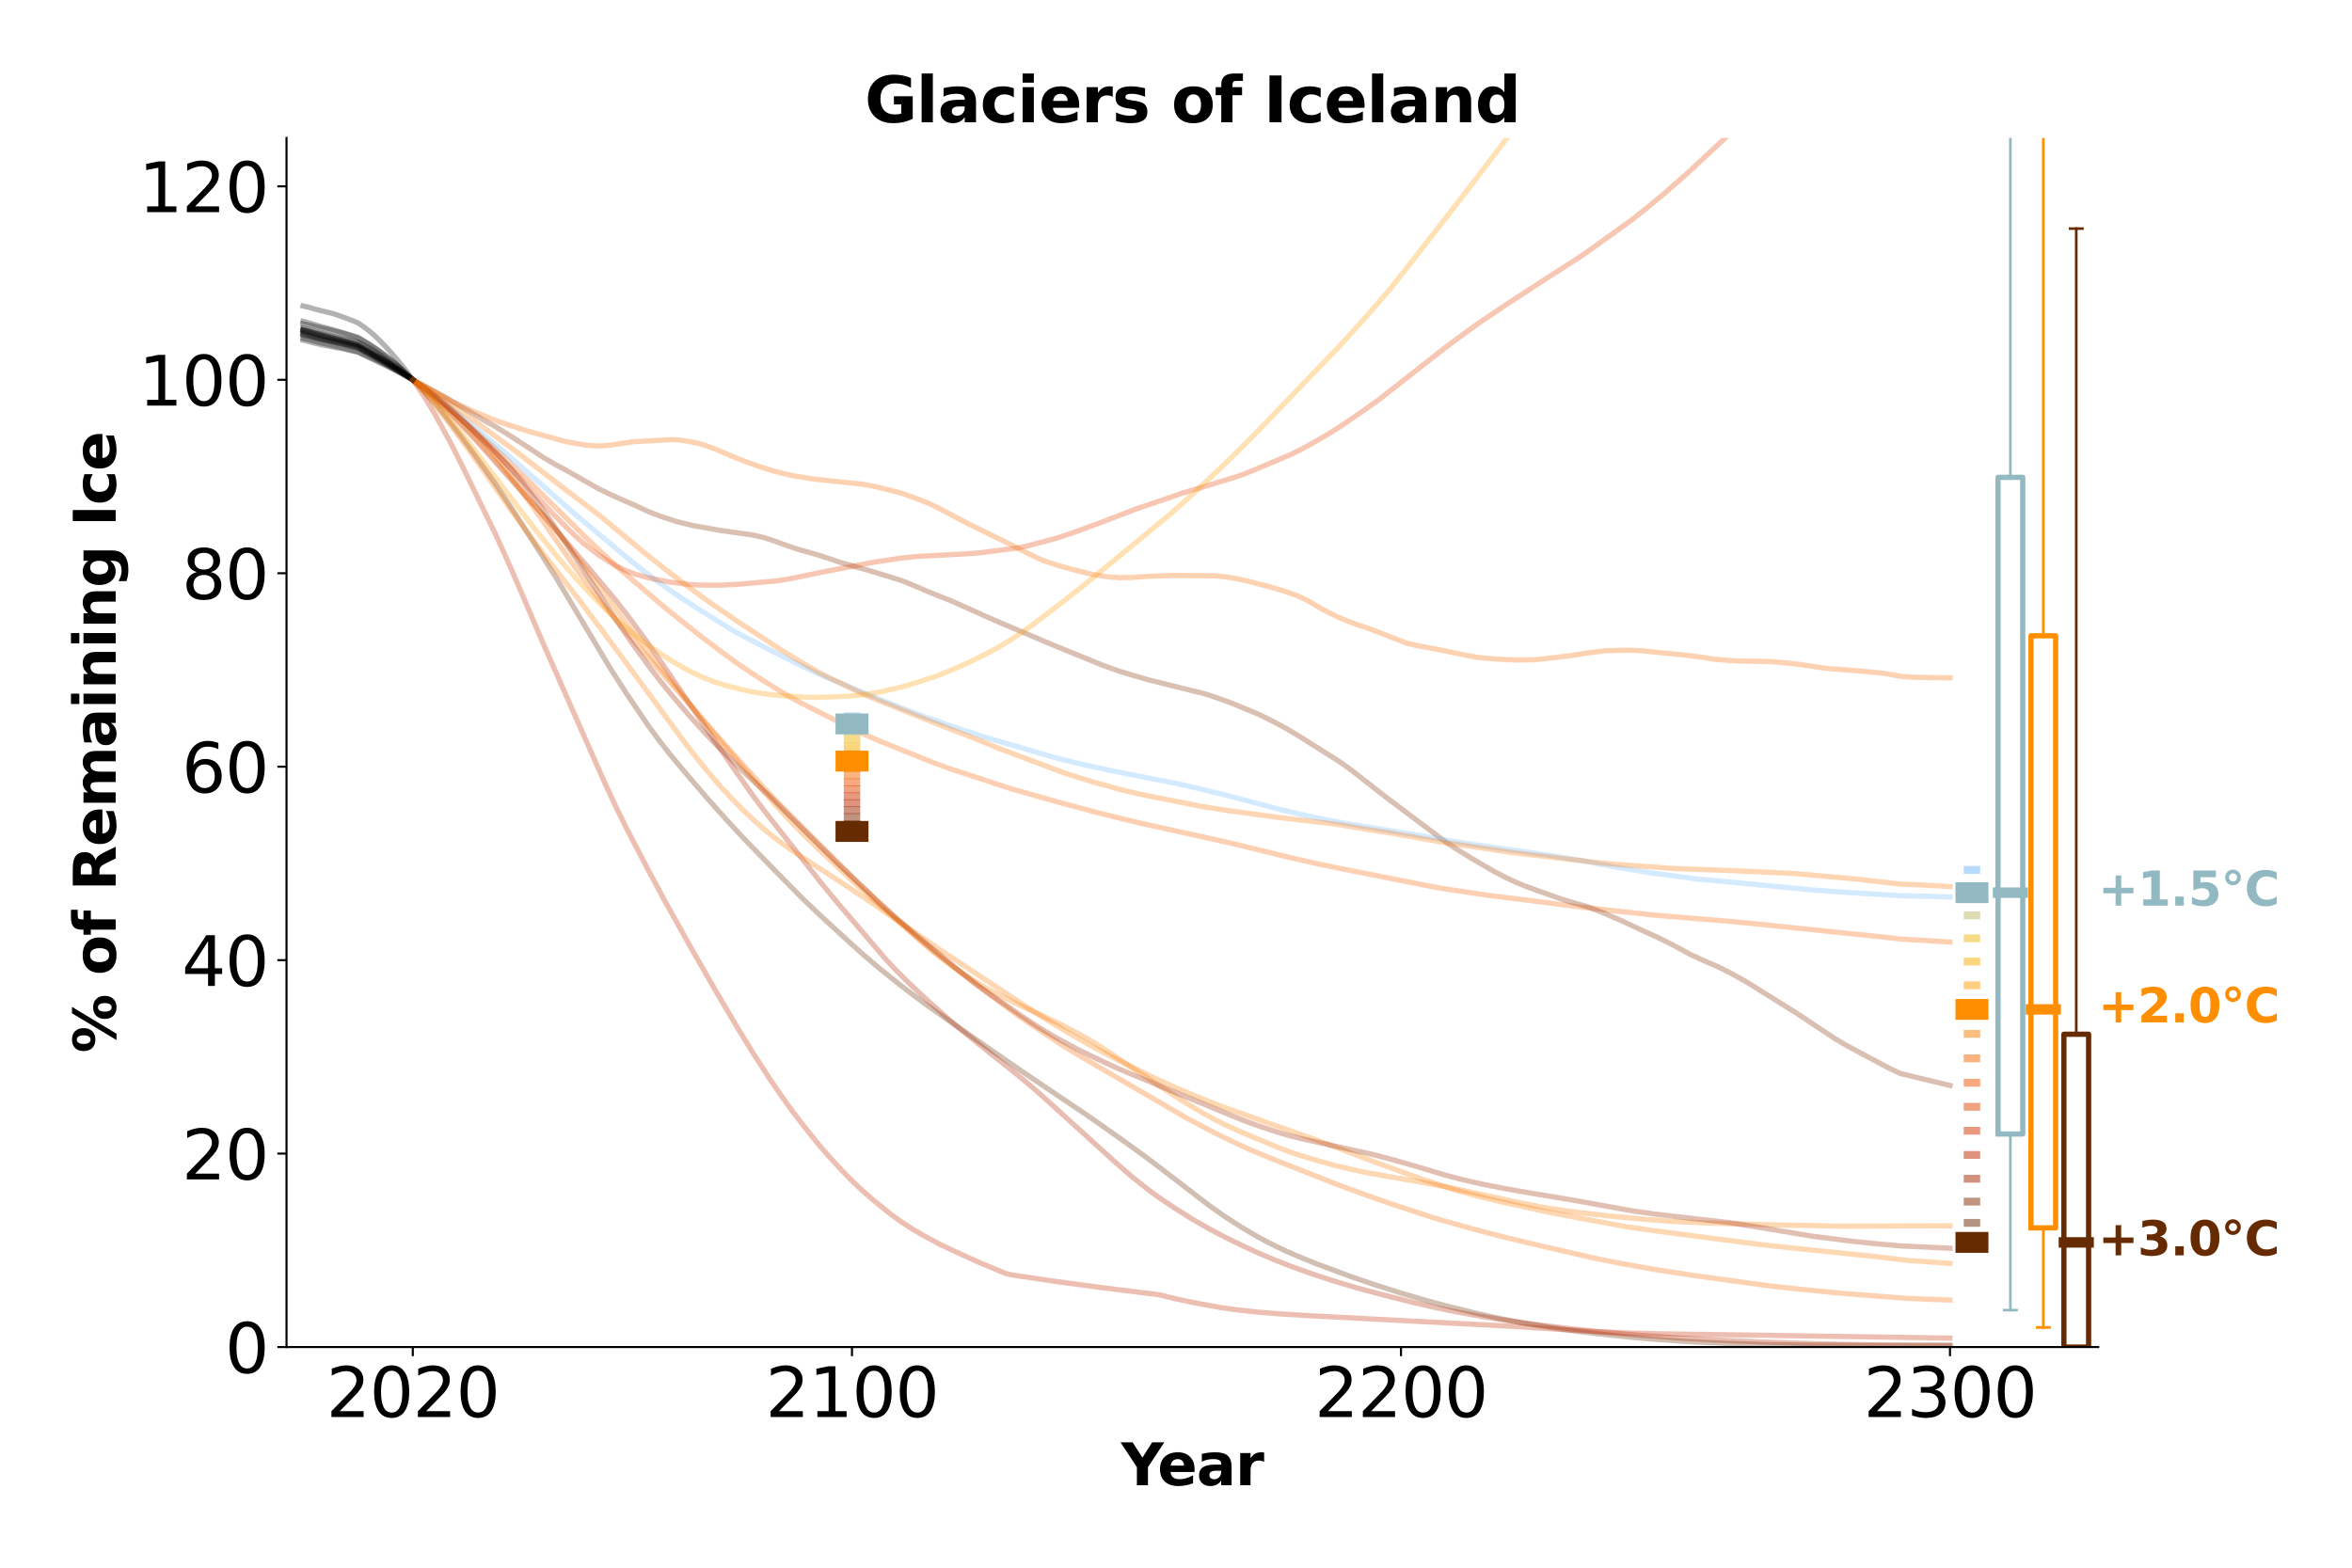 <?xml version="1.0" encoding="utf-8" standalone="no"?>
<!DOCTYPE svg PUBLIC "-//W3C//DTD SVG 1.1//EN"
  "http://www.w3.org/Graphics/SVG/1.1/DTD/svg11.dtd">
<svg xmlns:xlink="http://www.w3.org/1999/xlink" width="900pt" height="600pt" viewBox="0 0 900 600" xmlns="http://www.w3.org/2000/svg" version="1.1">
 <defs>
  <style type="text/css">*{stroke-linejoin: round; stroke-linecap: butt}</style>
 </defs>
 <g id="figure_1">
  <g id="patch_1">
   <path d="M 0 600 
L 900 600 
L 900 0 
L 0 0 
z
" style="fill: #ffffff"/>
  </g>
  <g id="axes_1">
   <g id="patch_2">
    <path d="M 109.64 515.56 
L 802.89 515.56 
L 802.89 52.8 
L 109.64 52.8 
z
" style="fill: #ffffff"/>
   </g>
   <g id="matplotlib.axis_1">
    <g id="xtick_1">
     <g id="line2d_1">
      <defs>
       <path id="m9fee9e026b" d="M 0 0 
L 0 3.5 
" style="stroke: #000000; stroke-width: 0.8"/>
      </defs>
      <g>
       <use xlink:href="#m9fee9e026b" x="157.957" y="515.56" style="stroke: #000000; stroke-width: 0.8"/>
      </g>
     </g>
     <g id="text_1">
      <!-- 2020 -->
      <g transform="translate(124.872 542.316) scale(0.26 -0.26)">
       <defs>
        <path id="DejaVuSans-32" d="M 1228 531 
L 3431 531 
L 3431 0 
L 469 0 
L 469 531 
Q 828 903 1448 1529 
Q 2069 2156 2228 2338 
Q 2531 2678 2651 2914 
Q 2772 3150 2772 3378 
Q 2772 3750 2511 3984 
Q 2250 4219 1831 4219 
Q 1534 4219 1204 4116 
Q 875 4013 500 3803 
L 500 4441 
Q 881 4594 1212 4672 
Q 1544 4750 1819 4750 
Q 2544 4750 2975 4387 
Q 3406 4025 3406 3419 
Q 3406 3131 3298 2873 
Q 3191 2616 2906 2266 
Q 2828 2175 2409 1742 
Q 1991 1309 1228 531 
z
" transform="scale(0.016)"/>
        <path id="DejaVuSans-30" d="M 2034 4250 
Q 1547 4250 1301 3770 
Q 1056 3291 1056 2328 
Q 1056 1369 1301 889 
Q 1547 409 2034 409 
Q 2525 409 2770 889 
Q 3016 1369 3016 2328 
Q 3016 3291 2770 3770 
Q 2525 4250 2034 4250 
z
M 2034 4750 
Q 2819 4750 3233 4129 
Q 3647 3509 3647 2328 
Q 3647 1150 3233 529 
Q 2819 -91 2034 -91 
Q 1250 -91 836 529 
Q 422 1150 422 2328 
Q 422 3509 836 4129 
Q 1250 4750 2034 4750 
z
" transform="scale(0.016)"/>
       </defs>
       <use xlink:href="#DejaVuSans-32"/>
       <use xlink:href="#DejaVuSans-30" x="63.623"/>
       <use xlink:href="#DejaVuSans-32" x="127.246"/>
       <use xlink:href="#DejaVuSans-30" x="190.869"/>
      </g>
     </g>
    </g>
    <g id="xtick_2">
     <g id="line2d_2">
      <g>
       <use xlink:href="#m9fee9e026b" x="326.018" y="515.56" style="stroke: #000000; stroke-width: 0.8"/>
      </g>
     </g>
     <g id="text_2">
      <!-- 2100 -->
      <g transform="translate(292.933 542.316) scale(0.26 -0.26)">
       <defs>
        <path id="DejaVuSans-31" d="M 794 531 
L 1825 531 
L 1825 4091 
L 703 3866 
L 703 4441 
L 1819 4666 
L 2450 4666 
L 2450 531 
L 3481 531 
L 3481 0 
L 794 0 
L 794 531 
z
" transform="scale(0.016)"/>
       </defs>
       <use xlink:href="#DejaVuSans-32"/>
       <use xlink:href="#DejaVuSans-31" x="63.623"/>
       <use xlink:href="#DejaVuSans-30" x="127.246"/>
       <use xlink:href="#DejaVuSans-30" x="190.869"/>
      </g>
     </g>
    </g>
    <g id="xtick_3">
     <g id="line2d_3">
      <g>
       <use xlink:href="#m9fee9e026b" x="536.094" y="515.56" style="stroke: #000000; stroke-width: 0.8"/>
      </g>
     </g>
     <g id="text_3">
      <!-- 2200 -->
      <g transform="translate(503.009 542.316) scale(0.26 -0.26)">
       <use xlink:href="#DejaVuSans-32"/>
       <use xlink:href="#DejaVuSans-32" x="63.623"/>
       <use xlink:href="#DejaVuSans-30" x="127.246"/>
       <use xlink:href="#DejaVuSans-30" x="190.869"/>
      </g>
     </g>
    </g>
    <g id="xtick_4">
     <g id="line2d_4">
      <g>
       <use xlink:href="#m9fee9e026b" x="746.17" y="515.56" style="stroke: #000000; stroke-width: 0.8"/>
      </g>
     </g>
     <g id="text_4">
      <!-- 2300 -->
      <g transform="translate(713.085 542.316) scale(0.26 -0.26)">
       <defs>
        <path id="DejaVuSans-33" d="M 2597 2516 
Q 3050 2419 3304 2112 
Q 3559 1806 3559 1356 
Q 3559 666 3084 287 
Q 2609 -91 1734 -91 
Q 1441 -91 1130 -33 
Q 819 25 488 141 
L 488 750 
Q 750 597 1062 519 
Q 1375 441 1716 441 
Q 2309 441 2620 675 
Q 2931 909 2931 1356 
Q 2931 1769 2642 2001 
Q 2353 2234 1838 2234 
L 1294 2234 
L 1294 2753 
L 1863 2753 
Q 2328 2753 2575 2939 
Q 2822 3125 2822 3475 
Q 2822 3834 2567 4026 
Q 2313 4219 1838 4219 
Q 1578 4219 1281 4162 
Q 984 4106 628 3988 
L 628 4550 
Q 988 4650 1302 4700 
Q 1616 4750 1894 4750 
Q 2613 4750 3031 4423 
Q 3450 4097 3450 3541 
Q 3450 3153 3228 2886 
Q 3006 2619 2597 2516 
z
" transform="scale(0.016)"/>
       </defs>
       <use xlink:href="#DejaVuSans-32"/>
       <use xlink:href="#DejaVuSans-33" x="63.623"/>
       <use xlink:href="#DejaVuSans-30" x="127.246"/>
       <use xlink:href="#DejaVuSans-30" x="190.869"/>
      </g>
     </g>
    </g>
    <g id="text_5">
     <!-- Year -->
     <g transform="translate(428.995 568.44) scale(0.22 -0.22)">
      <defs>
       <path id="DejaVuSans-Bold-59" d="M -63 4666 
L 1253 4666 
L 2316 3003 
L 3378 4666 
L 4697 4666 
L 2919 1966 
L 2919 0 
L 1716 0 
L 1716 1966 
L -63 4666 
z
" transform="scale(0.016)"/>
       <path id="DejaVuSans-Bold-65" d="M 4031 1759 
L 4031 1441 
L 1416 1441 
Q 1456 1047 1700 850 
Q 1944 653 2381 653 
Q 2734 653 3104 758 
Q 3475 863 3866 1075 
L 3866 213 
Q 3469 63 3072 -14 
Q 2675 -91 2278 -91 
Q 1328 -91 801 392 
Q 275 875 275 1747 
Q 275 2603 792 3093 
Q 1309 3584 2216 3584 
Q 3041 3584 3536 3087 
Q 4031 2591 4031 1759 
z
M 2881 2131 
Q 2881 2450 2695 2645 
Q 2509 2841 2209 2841 
Q 1884 2841 1681 2658 
Q 1478 2475 1428 2131 
L 2881 2131 
z
" transform="scale(0.016)"/>
       <path id="DejaVuSans-Bold-61" d="M 2106 1575 
Q 1756 1575 1579 1456 
Q 1403 1338 1403 1106 
Q 1403 894 1545 773 
Q 1688 653 1941 653 
Q 2256 653 2472 879 
Q 2688 1106 2688 1447 
L 2688 1575 
L 2106 1575 
z
M 3816 1997 
L 3816 0 
L 2688 0 
L 2688 519 
Q 2463 200 2181 54 
Q 1900 -91 1497 -91 
Q 953 -91 614 226 
Q 275 544 275 1050 
Q 275 1666 698 1953 
Q 1122 2241 2028 2241 
L 2688 2241 
L 2688 2328 
Q 2688 2594 2478 2717 
Q 2269 2841 1825 2841 
Q 1466 2841 1156 2769 
Q 847 2697 581 2553 
L 581 3406 
Q 941 3494 1303 3539 
Q 1666 3584 2028 3584 
Q 2975 3584 3395 3211 
Q 3816 2838 3816 1997 
z
" transform="scale(0.016)"/>
       <path id="DejaVuSans-Bold-72" d="M 3138 2547 
Q 2991 2616 2845 2648 
Q 2700 2681 2553 2681 
Q 2122 2681 1889 2404 
Q 1656 2128 1656 1613 
L 1656 0 
L 538 0 
L 538 3500 
L 1656 3500 
L 1656 2925 
Q 1872 3269 2151 3426 
Q 2431 3584 2822 3584 
Q 2878 3584 2943 3579 
Q 3009 3575 3134 3559 
L 3138 2547 
z
" transform="scale(0.016)"/>
      </defs>
      <use xlink:href="#DejaVuSans-Bold-59"/>
      <use xlink:href="#DejaVuSans-Bold-65" x="63.287"/>
      <use xlink:href="#DejaVuSans-Bold-61" x="131.109"/>
      <use xlink:href="#DejaVuSans-Bold-72" x="198.59"/>
     </g>
    </g>
   </g>
   <g id="matplotlib.axis_2">
    <g id="ytick_1">
     <g id="line2d_5">
      <defs>
       <path id="m74a030e2ba" d="M 0 0 
L -3.5 0 
" style="stroke: #000000; stroke-width: 0.8"/>
      </defs>
      <g>
       <use xlink:href="#m74a030e2ba" x="109.64" y="515.56" style="stroke: #000000; stroke-width: 0.8"/>
      </g>
     </g>
     <g id="text_6">
      <!-- 0 -->
      <g transform="translate(86.097 525.438) scale(0.26 -0.26)">
       <use xlink:href="#DejaVuSans-30"/>
      </g>
     </g>
    </g>
    <g id="ytick_2">
     <g id="line2d_6">
      <g>
       <use xlink:href="#m74a030e2ba" x="109.64" y="441.518" style="stroke: #000000; stroke-width: 0.8"/>
      </g>
     </g>
     <g id="text_7">
      <!-- 20 -->
      <g transform="translate(69.555 451.396) scale(0.26 -0.26)">
       <use xlink:href="#DejaVuSans-32"/>
       <use xlink:href="#DejaVuSans-30" x="63.623"/>
      </g>
     </g>
    </g>
    <g id="ytick_3">
     <g id="line2d_7">
      <g>
       <use xlink:href="#m74a030e2ba" x="109.64" y="367.477" style="stroke: #000000; stroke-width: 0.8"/>
      </g>
     </g>
     <g id="text_8">
      <!-- 40 -->
      <g transform="translate(69.555 377.355) scale(0.26 -0.26)">
       <defs>
        <path id="DejaVuSans-34" d="M 2419 4116 
L 825 1625 
L 2419 1625 
L 2419 4116 
z
M 2253 4666 
L 3047 4666 
L 3047 1625 
L 3713 1625 
L 3713 1100 
L 3047 1100 
L 3047 0 
L 2419 0 
L 2419 1100 
L 313 1100 
L 313 1709 
L 2253 4666 
z
" transform="scale(0.016)"/>
       </defs>
       <use xlink:href="#DejaVuSans-34"/>
       <use xlink:href="#DejaVuSans-30" x="63.623"/>
      </g>
     </g>
    </g>
    <g id="ytick_4">
     <g id="line2d_8">
      <g>
       <use xlink:href="#m74a030e2ba" x="109.64" y="293.435" style="stroke: #000000; stroke-width: 0.8"/>
      </g>
     </g>
     <g id="text_9">
      <!-- 60 -->
      <g transform="translate(69.555 303.313) scale(0.26 -0.26)">
       <defs>
        <path id="DejaVuSans-36" d="M 2113 2584 
Q 1688 2584 1439 2293 
Q 1191 2003 1191 1497 
Q 1191 994 1439 701 
Q 1688 409 2113 409 
Q 2538 409 2786 701 
Q 3034 994 3034 1497 
Q 3034 2003 2786 2293 
Q 2538 2584 2113 2584 
z
M 3366 4563 
L 3366 3988 
Q 3128 4100 2886 4159 
Q 2644 4219 2406 4219 
Q 1781 4219 1451 3797 
Q 1122 3375 1075 2522 
Q 1259 2794 1537 2939 
Q 1816 3084 2150 3084 
Q 2853 3084 3261 2657 
Q 3669 2231 3669 1497 
Q 3669 778 3244 343 
Q 2819 -91 2113 -91 
Q 1303 -91 875 529 
Q 447 1150 447 2328 
Q 447 3434 972 4092 
Q 1497 4750 2381 4750 
Q 2619 4750 2861 4703 
Q 3103 4656 3366 4563 
z
" transform="scale(0.016)"/>
       </defs>
       <use xlink:href="#DejaVuSans-36"/>
       <use xlink:href="#DejaVuSans-30" x="63.623"/>
      </g>
     </g>
    </g>
    <g id="ytick_5">
     <g id="line2d_9">
      <g>
       <use xlink:href="#m74a030e2ba" x="109.64" y="219.394" style="stroke: #000000; stroke-width: 0.8"/>
      </g>
     </g>
     <g id="text_10">
      <!-- 80 -->
      <g transform="translate(69.555 229.272) scale(0.26 -0.26)">
       <defs>
        <path id="DejaVuSans-38" d="M 2034 2216 
Q 1584 2216 1326 1975 
Q 1069 1734 1069 1313 
Q 1069 891 1326 650 
Q 1584 409 2034 409 
Q 2484 409 2743 651 
Q 3003 894 3003 1313 
Q 3003 1734 2745 1975 
Q 2488 2216 2034 2216 
z
M 1403 2484 
Q 997 2584 770 2862 
Q 544 3141 544 3541 
Q 544 4100 942 4425 
Q 1341 4750 2034 4750 
Q 2731 4750 3128 4425 
Q 3525 4100 3525 3541 
Q 3525 3141 3298 2862 
Q 3072 2584 2669 2484 
Q 3125 2378 3379 2068 
Q 3634 1759 3634 1313 
Q 3634 634 3220 271 
Q 2806 -91 2034 -91 
Q 1263 -91 848 271 
Q 434 634 434 1313 
Q 434 1759 690 2068 
Q 947 2378 1403 2484 
z
M 1172 3481 
Q 1172 3119 1398 2916 
Q 1625 2713 2034 2713 
Q 2441 2713 2670 2916 
Q 2900 3119 2900 3481 
Q 2900 3844 2670 4047 
Q 2441 4250 2034 4250 
Q 1625 4250 1398 4047 
Q 1172 3844 1172 3481 
z
" transform="scale(0.016)"/>
       </defs>
       <use xlink:href="#DejaVuSans-38"/>
       <use xlink:href="#DejaVuSans-30" x="63.623"/>
      </g>
     </g>
    </g>
    <g id="ytick_6">
     <g id="line2d_10">
      <g>
       <use xlink:href="#m74a030e2ba" x="109.64" y="145.352" style="stroke: #000000; stroke-width: 0.8"/>
      </g>
     </g>
     <g id="text_11">
      <!-- 100 -->
      <g transform="translate(53.013 155.23) scale(0.26 -0.26)">
       <use xlink:href="#DejaVuSans-31"/>
       <use xlink:href="#DejaVuSans-30" x="63.623"/>
       <use xlink:href="#DejaVuSans-30" x="127.246"/>
      </g>
     </g>
    </g>
    <g id="ytick_7">
     <g id="line2d_11">
      <g>
       <use xlink:href="#m74a030e2ba" x="109.64" y="71.31" style="stroke: #000000; stroke-width: 0.8"/>
      </g>
     </g>
     <g id="text_12">
      <!-- 120 -->
      <g transform="translate(53.013 81.188) scale(0.26 -0.26)">
       <use xlink:href="#DejaVuSans-31"/>
       <use xlink:href="#DejaVuSans-32" x="63.623"/>
       <use xlink:href="#DejaVuSans-30" x="127.246"/>
      </g>
     </g>
    </g>
    <g id="text_13">
     <!-- % of Remaining Ice -->
     <g transform="translate(44.265 403.001) rotate(-90) scale(0.22 -0.22)">
      <defs>
       <path id="DejaVuSans-Bold-25" d="M 4959 1925 
Q 4738 1925 4616 1733 
Q 4494 1541 4494 1184 
Q 4494 825 4614 633 
Q 4734 441 4959 441 
Q 5184 441 5303 633 
Q 5422 825 5422 1184 
Q 5422 1541 5301 1733 
Q 5181 1925 4959 1925 
z
M 4959 2450 
Q 5541 2450 5875 2112 
Q 6209 1775 6209 1184 
Q 6209 594 5875 251 
Q 5541 -91 4959 -91 
Q 4378 -91 4042 251 
Q 3706 594 3706 1184 
Q 3706 1772 4042 2111 
Q 4378 2450 4959 2450 
z
M 2094 -91 
L 1403 -91 
L 4319 4750 
L 5013 4750 
L 2094 -91 
z
M 1453 4750 
Q 2034 4750 2367 4411 
Q 2700 4072 2700 3481 
Q 2700 2891 2367 2550 
Q 2034 2209 1453 2209 
Q 872 2209 539 2550 
Q 206 2891 206 3481 
Q 206 4072 539 4411 
Q 872 4750 1453 4750 
z
M 1453 4225 
Q 1228 4225 1106 4031 
Q 984 3838 984 3481 
Q 984 3122 1106 2926 
Q 1228 2731 1453 2731 
Q 1678 2731 1798 2926 
Q 1919 3122 1919 3481 
Q 1919 3838 1797 4031 
Q 1675 4225 1453 4225 
z
" transform="scale(0.016)"/>
       <path id="DejaVuSans-Bold-20" transform="scale(0.016)"/>
       <path id="DejaVuSans-Bold-6f" d="M 2203 2784 
Q 1831 2784 1636 2517 
Q 1441 2250 1441 1747 
Q 1441 1244 1636 976 
Q 1831 709 2203 709 
Q 2569 709 2762 976 
Q 2956 1244 2956 1747 
Q 2956 2250 2762 2517 
Q 2569 2784 2203 2784 
z
M 2203 3584 
Q 3106 3584 3614 3096 
Q 4122 2609 4122 1747 
Q 4122 884 3614 396 
Q 3106 -91 2203 -91 
Q 1297 -91 786 396 
Q 275 884 275 1747 
Q 275 2609 786 3096 
Q 1297 3584 2203 3584 
z
" transform="scale(0.016)"/>
       <path id="DejaVuSans-Bold-66" d="M 2841 4863 
L 2841 4128 
L 2222 4128 
Q 1984 4128 1890 4042 
Q 1797 3956 1797 3744 
L 1797 3500 
L 2753 3500 
L 2753 2700 
L 1797 2700 
L 1797 0 
L 678 0 
L 678 2700 
L 122 2700 
L 122 3500 
L 678 3500 
L 678 3744 
Q 678 4316 997 4589 
Q 1316 4863 1984 4863 
L 2841 4863 
z
" transform="scale(0.016)"/>
       <path id="DejaVuSans-Bold-52" d="M 2297 2597 
Q 2675 2597 2839 2737 
Q 3003 2878 3003 3200 
Q 3003 3519 2839 3656 
Q 2675 3794 2297 3794 
L 1791 3794 
L 1791 2597 
L 2297 2597 
z
M 1791 1766 
L 1791 0 
L 588 0 
L 588 4666 
L 2425 4666 
Q 3347 4666 3776 4356 
Q 4206 4047 4206 3378 
Q 4206 2916 3982 2619 
Q 3759 2322 3309 2181 
Q 3556 2125 3751 1926 
Q 3947 1728 4147 1325 
L 4800 0 
L 3519 0 
L 2950 1159 
Q 2778 1509 2601 1637 
Q 2425 1766 2131 1766 
L 1791 1766 
z
" transform="scale(0.016)"/>
       <path id="DejaVuSans-Bold-6d" d="M 3781 2919 
Q 3994 3244 4286 3414 
Q 4578 3584 4928 3584 
Q 5531 3584 5847 3212 
Q 6163 2841 6163 2131 
L 6163 0 
L 5038 0 
L 5038 1825 
Q 5041 1866 5042 1909 
Q 5044 1953 5044 2034 
Q 5044 2406 4934 2573 
Q 4825 2741 4581 2741 
Q 4263 2741 4089 2478 
Q 3916 2216 3909 1719 
L 3909 0 
L 2784 0 
L 2784 1825 
Q 2784 2406 2684 2573 
Q 2584 2741 2328 2741 
Q 2006 2741 1831 2477 
Q 1656 2213 1656 1722 
L 1656 0 
L 531 0 
L 531 3500 
L 1656 3500 
L 1656 2988 
Q 1863 3284 2130 3434 
Q 2397 3584 2719 3584 
Q 3081 3584 3359 3409 
Q 3638 3234 3781 2919 
z
" transform="scale(0.016)"/>
       <path id="DejaVuSans-Bold-69" d="M 538 3500 
L 1656 3500 
L 1656 0 
L 538 0 
L 538 3500 
z
M 538 4863 
L 1656 4863 
L 1656 3950 
L 538 3950 
L 538 4863 
z
" transform="scale(0.016)"/>
       <path id="DejaVuSans-Bold-6e" d="M 4056 2131 
L 4056 0 
L 2931 0 
L 2931 347 
L 2931 1631 
Q 2931 2084 2911 2256 
Q 2891 2428 2841 2509 
Q 2775 2619 2662 2680 
Q 2550 2741 2406 2741 
Q 2056 2741 1856 2470 
Q 1656 2200 1656 1722 
L 1656 0 
L 538 0 
L 538 3500 
L 1656 3500 
L 1656 2988 
Q 1909 3294 2193 3439 
Q 2478 3584 2822 3584 
Q 3428 3584 3742 3212 
Q 4056 2841 4056 2131 
z
" transform="scale(0.016)"/>
       <path id="DejaVuSans-Bold-67" d="M 2919 594 
Q 2688 288 2409 144 
Q 2131 0 1766 0 
Q 1125 0 706 504 
Q 288 1009 288 1791 
Q 288 2575 706 3076 
Q 1125 3578 1766 3578 
Q 2131 3578 2409 3434 
Q 2688 3291 2919 2981 
L 2919 3500 
L 4044 3500 
L 4044 353 
Q 4044 -491 3511 -936 
Q 2978 -1381 1966 -1381 
Q 1638 -1381 1331 -1331 
Q 1025 -1281 716 -1178 
L 716 -306 
Q 1009 -475 1290 -558 
Q 1572 -641 1856 -641 
Q 2406 -641 2662 -400 
Q 2919 -159 2919 353 
L 2919 594 
z
M 2181 2772 
Q 1834 2772 1640 2515 
Q 1447 2259 1447 1791 
Q 1447 1309 1634 1061 
Q 1822 813 2181 813 
Q 2531 813 2725 1069 
Q 2919 1325 2919 1791 
Q 2919 2259 2725 2515 
Q 2531 2772 2181 2772 
z
" transform="scale(0.016)"/>
       <path id="DejaVuSans-Bold-49" d="M 588 4666 
L 1791 4666 
L 1791 0 
L 588 0 
L 588 4666 
z
" transform="scale(0.016)"/>
       <path id="DejaVuSans-Bold-63" d="M 3366 3391 
L 3366 2478 
Q 3138 2634 2908 2709 
Q 2678 2784 2431 2784 
Q 1963 2784 1702 2511 
Q 1441 2238 1441 1747 
Q 1441 1256 1702 982 
Q 1963 709 2431 709 
Q 2694 709 2930 787 
Q 3166 866 3366 1019 
L 3366 103 
Q 3103 6 2833 -42 
Q 2563 -91 2291 -91 
Q 1344 -91 809 395 
Q 275 881 275 1747 
Q 275 2613 809 3098 
Q 1344 3584 2291 3584 
Q 2566 3584 2833 3536 
Q 3100 3488 3366 3391 
z
" transform="scale(0.016)"/>
      </defs>
      <use xlink:href="#DejaVuSans-Bold-25"/>
      <use xlink:href="#DejaVuSans-Bold-20" x="100.195"/>
      <use xlink:href="#DejaVuSans-Bold-6f" x="135.01"/>
      <use xlink:href="#DejaVuSans-Bold-66" x="203.711"/>
      <use xlink:href="#DejaVuSans-Bold-20" x="247.217"/>
      <use xlink:href="#DejaVuSans-Bold-52" x="282.031"/>
      <use xlink:href="#DejaVuSans-Bold-65" x="359.033"/>
      <use xlink:href="#DejaVuSans-Bold-6d" x="426.855"/>
      <use xlink:href="#DejaVuSans-Bold-61" x="531.055"/>
      <use xlink:href="#DejaVuSans-Bold-69" x="598.535"/>
      <use xlink:href="#DejaVuSans-Bold-6e" x="632.812"/>
      <use xlink:href="#DejaVuSans-Bold-69" x="704.004"/>
      <use xlink:href="#DejaVuSans-Bold-6e" x="738.281"/>
      <use xlink:href="#DejaVuSans-Bold-67" x="809.473"/>
      <use xlink:href="#DejaVuSans-Bold-20" x="881.055"/>
      <use xlink:href="#DejaVuSans-Bold-49" x="915.869"/>
      <use xlink:href="#DejaVuSans-Bold-63" x="953.076"/>
      <use xlink:href="#DejaVuSans-Bold-65" x="1012.354"/>
     </g>
    </g>
   </g>
   <g id="line2d_12">
    <path d="M 157.957 145.352 
L 166.36 151.507 
L 172.663 156.741 
L 181.066 164.134 
L 191.57 173.649 
L 202.073 183.807 
L 210.476 192.156 
L 223.081 204.637 
L 229.383 210.683 
L 235.685 216.56 
L 254.592 232.701 
L 267.197 242.78 
L 275.6 249.117 
L 281.902 253.745 
L 288.204 258.006 
L 296.607 263.345 
L 302.91 267.094 
L 307.111 269.345 
L 319.716 275.713 
L 330.22 280.821 
L 336.522 283.589 
L 357.529 292.044 
L 363.832 294.306 
L 386.94 301.901 
L 405.847 307.248 
L 420.552 311.184 
L 435.257 314.801 
L 445.761 317.125 
L 458.366 319.891 
L 470.97 322.684 
L 491.978 327.817 
L 502.482 330.23 
L 512.985 332.427 
L 548.698 339.477 
L 555.001 340.525 
L 569.706 342.702 
L 588.613 345.062 
L 605.419 347.244 
L 632.729 350.215 
L 649.535 351.638 
L 657.938 352.278 
L 668.442 353.239 
L 720.96 358.67 
L 727.263 359.405 
L 744.069 360.403 
L 746.17 360.542 
L 746.17 360.542 
" clip-path="url(#p6aac7c7e24)" style="fill: none; stroke: #f66200; stroke-opacity: 0.3; stroke-width: 2; stroke-linecap: square"/>
   </g>
   <g id="line2d_13">
    <path d="M 115.942 126.242 
L 118.043 126.814 
L 120.144 127.498 
L 122.245 128.102 
L 124.345 128.664 
L 126.446 129.207 
L 128.547 129.754 
L 130.648 130.269 
L 132.748 130.814 
L 134.849 131.391 
L 136.95 131.975 
L 139.051 133.161 
L 141.151 134.377 
L 143.252 135.673 
L 145.353 136.977 
L 147.454 138.311 
L 149.554 139.654 
L 151.655 141.011 
L 153.756 142.4 
L 155.857 143.851 
L 157.957 145.352 
" clip-path="url(#p6aac7c7e24)" style="fill: none; stroke: #000000; stroke-opacity: 0.3; stroke-width: 2; stroke-linecap: square"/>
   </g>
   <g id="line2d_14">
    <path d="M 157.957 145.352 
L 170.562 152.15 
L 176.864 155.898 
L 185.267 160.872 
L 189.469 163.218 
L 195.771 167.13 
L 208.376 175.352 
L 212.577 177.816 
L 216.779 180.079 
L 229.383 187.238 
L 233.585 189.248 
L 237.786 191.159 
L 241.988 192.959 
L 248.29 195.872 
L 252.492 197.501 
L 258.794 199.593 
L 265.096 201.134 
L 275.6 203.007 
L 288.204 204.796 
L 292.406 205.762 
L 296.607 207.15 
L 300.809 208.714 
L 305.01 210.121 
L 313.413 212.536 
L 317.615 213.903 
L 321.817 215.349 
L 326.018 216.541 
L 334.421 218.923 
L 344.925 222.168 
L 349.126 223.859 
L 355.429 226.572 
L 363.832 229.909 
L 380.638 237.425 
L 403.746 247.2 
L 410.048 249.766 
L 422.653 254.899 
L 428.955 257.097 
L 435.257 258.991 
L 439.459 260.184 
L 456.265 264.376 
L 460.467 265.376 
L 464.668 266.722 
L 470.97 268.989 
L 481.474 273.328 
L 485.676 275.357 
L 491.978 278.704 
L 496.179 281.188 
L 512.985 291.776 
L 517.187 294.814 
L 529.792 304.682 
L 552.9 322.04 
L 557.101 324.813 
L 563.404 328.714 
L 571.807 333.573 
L 576.008 335.77 
L 580.21 337.73 
L 584.411 339.453 
L 597.016 343.938 
L 601.217 345.256 
L 607.52 347.04 
L 611.721 348.64 
L 620.124 352.235 
L 630.628 357.132 
L 634.829 359 
L 639.031 361.115 
L 647.434 365.599 
L 651.635 367.504 
L 657.938 370.263 
L 662.139 372.379 
L 668.442 375.908 
L 674.744 379.83 
L 687.348 387.701 
L 702.054 397.466 
L 706.255 399.941 
L 712.557 403.352 
L 723.061 408.911 
L 727.263 410.892 
L 746.17 415.448 
L 746.17 415.448 
" clip-path="url(#p6aac7c7e24)" style="fill: none; stroke: #822900; stroke-opacity: 0.3; stroke-width: 2; stroke-linecap: square"/>
   </g>
   <g id="line2d_15">
    <path d="M 115.942 127.265 
L 118.043 127.908 
L 120.144 128.559 
L 122.245 129.151 
L 124.345 129.694 
L 126.446 130.193 
L 128.547 130.684 
L 130.648 131.161 
L 132.748 131.713 
L 134.849 132.294 
L 136.95 132.862 
L 139.051 134.063 
L 141.151 135.273 
L 143.252 136.522 
L 145.353 137.814 
L 147.454 139.098 
L 149.554 140.36 
L 151.655 141.638 
L 153.756 142.892 
L 155.857 144.164 
L 157.957 145.352 
" clip-path="url(#p6aac7c7e24)" style="fill: none; stroke: #000000; stroke-opacity: 0.3; stroke-width: 2; stroke-linecap: square"/>
   </g>
   <g id="line2d_16">
    <path d="M 157.957 145.352 
L 162.159 148.095 
L 166.36 151.211 
L 170.562 154.641 
L 174.763 158.395 
L 178.965 162.479 
L 183.167 166.886 
L 187.368 171.648 
L 191.57 176.929 
L 199.973 188.388 
L 208.376 200.399 
L 218.879 215.458 
L 225.182 224.061 
L 229.383 229.604 
L 233.585 234.777 
L 246.189 249.646 
L 260.895 266.197 
L 273.499 280.521 
L 281.902 290.018 
L 292.406 301.606 
L 298.708 308.239 
L 311.313 320.882 
L 326.018 335.512 
L 334.421 343.567 
L 340.723 349.443 
L 351.227 358.894 
L 357.529 364.226 
L 365.932 370.903 
L 372.235 375.804 
L 389.041 388.329 
L 395.343 392.651 
L 405.847 399.609 
L 412.149 403.489 
L 422.653 409.658 
L 443.66 421.858 
L 454.164 427.979 
L 464.668 433.529 
L 473.071 437.603 
L 477.273 439.562 
L 485.676 443.078 
L 510.885 453.039 
L 523.489 457.66 
L 531.892 460.63 
L 546.598 465.441 
L 550.799 466.734 
L 563.404 470.318 
L 576.008 473.592 
L 588.613 476.597 
L 609.62 481.438 
L 620.124 483.535 
L 632.729 485.807 
L 647.434 488.063 
L 676.845 492.127 
L 687.348 493.275 
L 704.154 494.948 
L 729.363 496.912 
L 746.17 497.579 
L 746.17 497.579 
" clip-path="url(#p6aac7c7e24)" style="fill: none; stroke: #f76800; stroke-opacity: 0.3; stroke-width: 2; stroke-linecap: square"/>
   </g>
   <g id="line2d_17">
    <path d="M 115.942 127.75 
L 118.043 128.332 
L 120.144 128.976 
L 122.245 129.536 
L 124.345 130.059 
L 126.446 130.585 
L 128.547 131.132 
L 130.648 131.644 
L 132.748 132.181 
L 134.849 132.743 
L 136.95 133.319 
L 139.051 134.532 
L 141.151 135.719 
L 143.252 136.916 
L 145.353 138.141 
L 147.454 139.302 
L 149.554 140.466 
L 151.655 141.62 
L 153.756 142.807 
L 155.857 144.084 
L 157.957 145.352 
" clip-path="url(#p6aac7c7e24)" style="fill: none; stroke: #000000; stroke-opacity: 0.3; stroke-width: 2; stroke-linecap: square"/>
   </g>
   <g id="line2d_18">
    <path d="M 157.957 145.352 
L 162.159 149.527 
L 166.36 154.216 
L 170.562 159.397 
L 176.864 167.537 
L 185.267 179.135 
L 189.469 185.046 
L 197.872 197.716 
L 212.577 220.744 
L 220.98 234.777 
L 233.585 255.895 
L 239.887 265.67 
L 248.29 278.058 
L 252.492 283.757 
L 256.693 289.085 
L 262.995 296.622 
L 271.398 306.388 
L 277.701 313.423 
L 284.003 320.279 
L 296.607 333.271 
L 307.111 343.883 
L 313.413 349.932 
L 326.018 361.503 
L 330.22 365.281 
L 336.522 370.638 
L 344.925 377.361 
L 353.328 383.738 
L 363.832 391.168 
L 391.142 410.109 
L 407.948 421.431 
L 416.351 427.072 
L 431.056 437.439 
L 439.459 443.58 
L 445.761 448.369 
L 462.567 461.286 
L 468.87 465.738 
L 475.172 469.782 
L 481.474 473.471 
L 485.676 475.724 
L 491.978 478.779 
L 498.28 481.498 
L 504.582 484.012 
L 517.187 488.68 
L 525.59 491.557 
L 536.094 494.902 
L 546.598 497.983 
L 555.001 500.215 
L 565.504 502.774 
L 573.907 504.624 
L 582.31 506.252 
L 590.713 507.66 
L 601.217 509.217 
L 611.721 510.512 
L 624.326 511.823 
L 634.829 512.719 
L 647.434 513.526 
L 660.038 514.12 
L 674.744 514.568 
L 691.55 514.818 
L 720.96 514.942 
L 746.17 514.969 
L 746.17 514.969 
" clip-path="url(#p6aac7c7e24)" style="fill: none; stroke: #662b00; stroke-opacity: 0.3; stroke-width: 2; stroke-linecap: square"/>
   </g>
   <g id="line2d_19">
    <path d="M 115.942 122.961 
L 118.043 123.505 
L 120.144 124.158 
L 122.245 124.781 
L 124.345 125.361 
L 126.446 125.928 
L 128.547 126.522 
L 130.648 127.13 
L 132.748 127.76 
L 134.849 128.431 
L 136.95 129.091 
L 139.051 130.346 
L 141.151 131.626 
L 143.252 133.018 
L 145.353 134.542 
L 147.454 136.126 
L 149.554 137.763 
L 151.655 139.489 
L 153.756 141.373 
L 155.857 143.342 
L 157.957 145.352 
" clip-path="url(#p6aac7c7e24)" style="fill: none; stroke: #000000; stroke-opacity: 0.3; stroke-width: 2; stroke-linecap: square"/>
   </g>
   <g id="line2d_20">
    <path d="M 157.957 145.352 
L 166.36 152.619 
L 170.562 156.501 
L 174.763 160.686 
L 181.066 167.272 
L 193.67 181.48 
L 199.973 188.596 
L 208.376 197.749 
L 225.182 217.282 
L 235.685 229.84 
L 239.887 235.231 
L 246.189 243.724 
L 252.492 252.671 
L 256.693 258.81 
L 279.801 292.734 
L 288.204 304.634 
L 292.406 310.251 
L 313.413 336.905 
L 319.716 344.618 
L 338.623 366.779 
L 342.824 371.285 
L 347.026 375.495 
L 355.429 383.379 
L 365.932 392.595 
L 374.335 399.446 
L 389.041 411.153 
L 395.343 416.41 
L 401.645 422.019 
L 426.854 444.907 
L 433.157 450.383 
L 439.459 455.394 
L 443.66 458.446 
L 449.963 462.663 
L 456.265 466.626 
L 462.567 470.227 
L 468.87 473.563 
L 475.172 476.625 
L 481.474 479.552 
L 487.776 482.217 
L 494.079 484.7 
L 502.482 487.7 
L 510.885 490.436 
L 519.288 492.924 
L 527.691 495.187 
L 540.295 498.375 
L 548.698 500.321 
L 557.101 502.057 
L 567.605 503.967 
L 576.008 505.299 
L 586.512 506.77 
L 601.217 508.577 
L 613.822 509.899 
L 626.426 510.971 
L 641.132 511.996 
L 655.837 512.821 
L 672.643 513.563 
L 693.651 514.264 
L 712.557 514.679 
L 731.464 514.864 
L 746.17 514.91 
L 746.17 514.91 
" clip-path="url(#p6aac7c7e24)" style="fill: none; stroke: #b32700; stroke-opacity: 0.3; stroke-width: 2; stroke-linecap: square"/>
   </g>
   <g id="line2d_21">
    <path d="M 115.942 125.411 
L 118.043 125.926 
L 120.144 126.552 
L 122.245 127.148 
L 124.345 127.715 
L 126.446 128.298 
L 128.547 128.889 
L 130.648 129.446 
L 132.748 130.02 
L 134.849 130.635 
L 136.95 131.258 
L 139.051 132.49 
L 141.151 133.759 
L 143.252 135.074 
L 145.353 136.388 
L 147.454 137.724 
L 149.554 139.13 
L 151.655 140.597 
L 153.756 142.133 
L 155.857 143.713 
L 157.957 145.352 
" clip-path="url(#p6aac7c7e24)" style="fill: none; stroke: #000000; stroke-opacity: 0.3; stroke-width: 2; stroke-linecap: square"/>
   </g>
   <g id="line2d_22">
    <path d="M 157.957 145.352 
L 168.461 152.883 
L 172.663 156.143 
L 178.965 161.259 
L 193.67 173.612 
L 212.577 190.197 
L 218.879 195.813 
L 239.887 213.4 
L 246.189 218.475 
L 252.492 223.149 
L 258.794 227.58 
L 267.197 233.053 
L 279.801 240.955 
L 284.003 243.281 
L 296.607 249.785 
L 311.313 257.074 
L 317.615 259.789 
L 338.623 268.474 
L 351.227 273.361 
L 363.832 277.853 
L 376.436 281.992 
L 384.839 284.471 
L 391.142 286.273 
L 399.545 288.774 
L 405.847 290.533 
L 414.25 292.57 
L 424.754 294.85 
L 431.056 296.134 
L 449.963 299.815 
L 456.265 301.237 
L 468.87 304.259 
L 475.172 305.91 
L 489.877 309.851 
L 500.381 312.277 
L 508.784 314.019 
L 515.086 315.177 
L 544.497 319.975 
L 557.101 322.198 
L 565.504 323.466 
L 582.31 325.837 
L 597.016 328.01 
L 607.52 329.818 
L 615.923 331.456 
L 630.628 333.943 
L 649.535 336.424 
L 693.651 340.619 
L 706.255 341.543 
L 727.263 342.837 
L 739.867 343.083 
L 746.17 343.344 
L 746.17 343.344 
" clip-path="url(#p6aac7c7e24)" style="fill: none; stroke: #70b8ff; stroke-opacity: 0.3; stroke-width: 2; stroke-linecap: square"/>
   </g>
   <g id="line2d_23">
    <path d="M 115.942 126.823 
L 118.043 127.375 
L 120.144 128.014 
L 122.245 128.58 
L 124.345 129.142 
L 126.446 129.694 
L 128.547 130.24 
L 130.648 130.75 
L 132.748 131.303 
L 134.849 131.908 
L 136.95 132.498 
L 139.051 133.68 
L 141.151 134.888 
L 143.252 136.12 
L 145.353 137.367 
L 147.454 138.607 
L 149.554 139.866 
L 151.655 141.178 
L 153.756 142.511 
L 155.857 143.909 
L 157.957 145.352 
" clip-path="url(#p6aac7c7e24)" style="fill: none; stroke: #000000; stroke-opacity: 0.3; stroke-width: 2; stroke-linecap: square"/>
   </g>
   <g id="line2d_24">
    <path d="M 157.957 145.352 
L 166.36 152.367 
L 170.562 156.219 
L 174.763 160.33 
L 178.965 164.661 
L 187.368 173.635 
L 197.872 185.714 
L 202.073 190.544 
L 208.376 197.811 
L 212.577 202.818 
L 218.879 210.744 
L 227.282 221.905 
L 241.988 241.714 
L 252.492 255.275 
L 262.995 268.255 
L 271.398 278.662 
L 288.204 298.26 
L 296.607 307.952 
L 300.809 312.527 
L 307.111 319.078 
L 315.514 327.151 
L 326.018 336.986 
L 334.421 344.603 
L 353.328 361.133 
L 357.529 364.644 
L 361.731 367.894 
L 365.932 370.934 
L 370.134 373.69 
L 376.436 377.631 
L 380.638 379.944 
L 389.041 384.202 
L 405.847 392.023 
L 412.149 395.329 
L 418.451 398.927 
L 424.754 402.973 
L 433.157 408.649 
L 441.56 414.256 
L 454.164 422.39 
L 460.467 426.132 
L 464.668 428.395 
L 468.87 430.522 
L 475.172 433.373 
L 489.877 439.528 
L 494.079 441.077 
L 502.482 443.734 
L 510.885 446.068 
L 517.187 447.577 
L 523.489 448.916 
L 531.892 450.381 
L 542.396 452.215 
L 552.9 454.177 
L 571.807 458.201 
L 582.31 460.504 
L 590.713 462.098 
L 599.117 463.419 
L 605.419 464.228 
L 618.023 465.617 
L 630.628 466.758 
L 639.031 467.411 
L 651.635 468.029 
L 674.744 468.702 
L 704.154 469.282 
L 746.17 469.154 
L 746.17 469.154 
" clip-path="url(#p6aac7c7e24)" style="fill: none; stroke: #fb7800; stroke-opacity: 0.3; stroke-width: 2; stroke-linecap: square"/>
   </g>
   <g id="line2d_25">
    <path d="M 115.942 126.246 
L 118.043 126.768 
L 120.144 127.37 
L 122.245 127.957 
L 124.345 128.573 
L 126.446 129.174 
L 128.547 129.775 
L 130.648 130.326 
L 132.748 130.87 
L 134.849 131.435 
L 136.95 131.984 
L 139.051 133.175 
L 141.151 134.396 
L 143.252 135.637 
L 145.353 136.881 
L 147.454 138.15 
L 149.554 139.461 
L 151.655 140.846 
L 153.756 142.306 
L 155.857 143.779 
L 157.957 145.352 
" clip-path="url(#p6aac7c7e24)" style="fill: none; stroke: #000000; stroke-opacity: 0.3; stroke-width: 2; stroke-linecap: square"/>
   </g>
   <g id="line2d_26">
    <path d="M 157.957 145.352 
L 162.159 149.913 
L 166.36 154.86 
L 172.663 163.014 
L 178.965 171.619 
L 185.267 180.507 
L 191.57 189.6 
L 202.073 204.217 
L 210.476 215.265 
L 220.98 228.762 
L 233.585 245.535 
L 262.995 285.491 
L 267.197 290.884 
L 271.398 295.974 
L 275.6 300.859 
L 279.801 305.421 
L 284.003 309.725 
L 288.204 313.677 
L 292.406 317.386 
L 296.607 320.786 
L 300.809 323.913 
L 305.01 326.844 
L 315.514 333.602 
L 321.817 337.667 
L 334.421 346.123 
L 359.63 363.448 
L 374.335 373.179 
L 393.242 385.613 
L 399.545 389.656 
L 407.948 394.778 
L 416.351 399.635 
L 424.754 404.205 
L 435.257 409.436 
L 443.66 413.487 
L 449.963 416.314 
L 462.567 421.583 
L 468.87 423.98 
L 483.575 429.209 
L 504.582 436.601 
L 519.288 442.167 
L 527.691 445.363 
L 542.396 450.646 
L 548.698 452.787 
L 557.101 455.513 
L 565.504 457.822 
L 573.907 459.87 
L 592.814 464.006 
L 603.318 466.006 
L 622.225 469.481 
L 632.729 471 
L 653.736 473.759 
L 674.744 476.456 
L 687.348 477.805 
L 718.86 481.066 
L 729.363 482.354 
L 746.17 483.543 
L 746.17 483.543 
" clip-path="url(#p6aac7c7e24)" style="fill: none; stroke: #fb7900; stroke-opacity: 0.3; stroke-width: 2; stroke-linecap: square"/>
   </g>
   <g id="line2d_27">
    <path d="M 115.942 123.886 
L 118.043 124.311 
L 120.144 124.844 
L 122.245 125.355 
L 124.345 125.822 
L 126.446 126.302 
L 128.547 126.829 
L 130.648 127.386 
L 132.748 127.99 
L 134.849 128.619 
L 136.95 129.268 
L 139.051 130.484 
L 141.151 131.783 
L 143.252 133.102 
L 145.353 134.508 
L 147.454 136.009 
L 149.554 137.613 
L 151.655 139.37 
L 153.756 141.254 
L 155.857 143.26 
L 157.957 145.352 
" clip-path="url(#p6aac7c7e24)" style="fill: none; stroke: #000000; stroke-opacity: 0.3; stroke-width: 2; stroke-linecap: square"/>
   </g>
   <g id="line2d_28">
    <path d="M 157.957 145.352 
L 164.26 150.042 
L 170.562 155.249 
L 176.864 160.838 
L 183.167 166.885 
L 195.771 179.642 
L 210.476 195.481 
L 216.779 201.878 
L 220.98 205.894 
L 223.081 207.74 
L 227.282 211.066 
L 229.383 212.611 
L 233.585 215.311 
L 235.685 216.548 
L 237.786 217.628 
L 241.988 219.376 
L 246.189 220.649 
L 250.391 221.651 
L 256.693 222.85 
L 262.995 223.6 
L 267.197 223.922 
L 275.6 223.954 
L 281.902 223.675 
L 296.607 222.376 
L 300.809 221.78 
L 307.111 220.54 
L 313.413 219.208 
L 334.421 215.159 
L 344.925 213.582 
L 351.227 212.946 
L 368.033 212.077 
L 374.335 211.651 
L 389.041 209.761 
L 393.242 208.93 
L 403.746 206.137 
L 410.048 204.08 
L 420.552 200.243 
L 435.257 194.599 
L 445.761 191.053 
L 452.063 188.853 
L 458.366 186.93 
L 462.567 185.705 
L 473.071 182.474 
L 477.273 180.962 
L 483.575 178.318 
L 489.877 175.682 
L 494.079 173.861 
L 498.28 171.794 
L 502.482 169.48 
L 508.784 165.81 
L 512.985 163.131 
L 521.388 157.404 
L 527.691 152.924 
L 536.094 146.319 
L 552.9 133.142 
L 561.303 126.945 
L 565.504 123.917 
L 576.008 116.802 
L 592.814 105.861 
L 603.318 99.13 
L 607.52 96.287 
L 624.326 84.218 
L 630.628 79.242 
L 636.93 73.972 
L 645.333 66.618 
L 678.945 35.311 
L 687.348 27.971 
L 695.751 21.255 
L 702.054 16.358 
L 706.255 13.249 
L 726.157 -1 
L 726.157 -1 
" clip-path="url(#p6aac7c7e24)" style="fill: none; stroke: #e34500; stroke-opacity: 0.3; stroke-width: 2; stroke-linecap: square"/>
   </g>
   <g id="line2d_29">
    <path d="M 115.942 128.231 
L 118.043 128.703 
L 120.144 129.304 
L 122.245 129.801 
L 124.345 130.252 
L 126.446 130.647 
L 128.547 131.066 
L 130.648 131.448 
L 132.748 131.89 
L 134.849 132.385 
L 136.95 132.855 
L 139.051 133.897 
L 141.151 134.927 
L 143.252 135.982 
L 145.353 137.123 
L 147.454 138.329 
L 149.554 139.583 
L 151.655 140.895 
L 153.756 142.322 
L 155.857 143.829 
L 157.957 145.352 
" clip-path="url(#p6aac7c7e24)" style="fill: none; stroke: #000000; stroke-opacity: 0.3; stroke-width: 2; stroke-linecap: square"/>
   </g>
   <g id="line2d_30">
    <path d="M 157.957 145.352 
L 172.663 153.431 
L 176.864 155.532 
L 183.167 158.259 
L 187.368 160.008 
L 191.57 161.609 
L 202.073 165.043 
L 216.779 169.084 
L 223.081 170.165 
L 225.182 170.473 
L 229.383 170.705 
L 233.585 170.37 
L 241.988 169.097 
L 248.29 168.727 
L 256.693 168.281 
L 258.794 168.331 
L 260.895 168.513 
L 265.096 169.252 
L 267.197 169.695 
L 269.298 170.254 
L 273.499 171.79 
L 277.701 173.59 
L 281.902 175.369 
L 286.104 176.991 
L 292.406 179.155 
L 296.607 180.442 
L 302.91 181.969 
L 311.313 183.346 
L 330.22 185.351 
L 334.421 186.14 
L 338.623 187.105 
L 344.925 188.754 
L 351.227 191.002 
L 355.429 192.689 
L 359.63 194.716 
L 370.134 200.281 
L 384.839 207.465 
L 393.242 211.746 
L 397.444 213.739 
L 399.545 214.637 
L 403.746 216.07 
L 410.048 217.881 
L 418.451 219.954 
L 424.754 220.873 
L 428.955 221.082 
L 433.157 221.002 
L 439.459 220.557 
L 449.963 220.226 
L 454.164 220.29 
L 464.668 220.371 
L 468.87 220.803 
L 473.071 221.444 
L 477.273 222.362 
L 485.676 224.541 
L 491.978 226.416 
L 496.179 227.91 
L 498.28 228.839 
L 500.381 229.895 
L 506.683 233.566 
L 510.885 235.666 
L 515.086 237.469 
L 519.288 239.041 
L 525.59 241.235 
L 538.195 246.148 
L 542.396 247.105 
L 550.799 248.685 
L 561.303 250.864 
L 565.504 251.622 
L 571.807 252.176 
L 576.008 252.424 
L 580.21 252.589 
L 586.512 252.532 
L 590.713 252.167 
L 597.016 251.419 
L 601.217 250.914 
L 607.52 249.902 
L 613.822 249.086 
L 620.124 248.899 
L 624.326 248.873 
L 628.527 249.089 
L 636.93 249.959 
L 645.333 250.774 
L 651.635 251.608 
L 655.837 252.283 
L 662.139 252.804 
L 666.341 253.011 
L 676.845 253.162 
L 685.248 253.879 
L 689.449 254.413 
L 695.751 255.372 
L 699.953 255.893 
L 708.356 256.55 
L 714.658 257.094 
L 720.96 257.717 
L 725.162 258.449 
L 727.263 258.888 
L 733.565 259.245 
L 746.17 259.421 
L 746.17 259.421 
" clip-path="url(#p6aac7c7e24)" style="fill: none; stroke: #f76800; stroke-opacity: 0.3; stroke-width: 2; stroke-linecap: square"/>
   </g>
   <g id="line2d_31">
    <path d="M 115.942 129.488 
L 118.043 129.956 
L 120.144 130.552 
L 122.245 131.092 
L 124.345 131.576 
L 126.446 132.035 
L 128.547 132.566 
L 130.648 133.042 
L 132.748 133.562 
L 134.849 134.142 
L 136.95 134.621 
L 139.051 135.658 
L 141.151 136.569 
L 143.252 137.507 
L 145.353 138.496 
L 147.454 139.552 
L 149.554 140.623 
L 151.655 141.791 
L 153.756 142.963 
L 155.857 144.17 
L 157.957 145.352 
" clip-path="url(#p6aac7c7e24)" style="fill: none; stroke: #000000; stroke-opacity: 0.3; stroke-width: 2; stroke-linecap: square"/>
   </g>
   <g id="line2d_32">
    <path d="M 157.957 145.352 
L 162.159 148.335 
L 166.36 151.731 
L 172.663 157.187 
L 178.965 162.865 
L 187.368 170.858 
L 191.57 175.072 
L 195.771 179.709 
L 199.973 184.836 
L 206.275 193.078 
L 210.476 198.925 
L 216.779 208.252 
L 231.484 230.667 
L 237.786 240.278 
L 241.988 246.355 
L 248.29 254.984 
L 252.492 260.418 
L 256.693 265.614 
L 262.995 273.035 
L 269.298 280.032 
L 273.499 284.462 
L 284.003 294.882 
L 288.204 298.866 
L 294.507 304.693 
L 300.809 310.94 
L 319.716 329.711 
L 330.22 339.68 
L 336.522 345.639 
L 342.824 351.304 
L 349.126 356.704 
L 368.033 372.357 
L 374.335 377.257 
L 378.537 380.329 
L 391.142 389.01 
L 397.444 393.186 
L 403.746 396.946 
L 412.149 401.512 
L 418.451 404.6 
L 426.854 408.53 
L 433.157 411.214 
L 439.459 413.761 
L 447.862 417.331 
L 475.172 428.563 
L 481.474 430.889 
L 489.877 433.635 
L 494.079 434.84 
L 500.381 436.348 
L 525.59 441.913 
L 533.993 444.15 
L 542.396 446.558 
L 552.9 449.706 
L 559.202 451.379 
L 567.605 453.312 
L 576.008 454.927 
L 586.512 456.778 
L 601.217 459.21 
L 624.326 463.381 
L 632.729 464.6 
L 641.132 465.598 
L 662.139 467.988 
L 670.542 469.319 
L 693.651 473.15 
L 708.356 475.026 
L 716.759 475.914 
L 727.263 476.847 
L 746.17 477.74 
L 746.17 477.74 
" clip-path="url(#p6aac7c7e24)" style="fill: none; stroke: #9d2800; stroke-opacity: 0.3; stroke-width: 2; stroke-linecap: square"/>
   </g>
   <g id="line2d_33">
    <path d="M 115.942 128.087 
L 118.043 128.56 
L 120.144 129.169 
L 122.245 129.675 
L 124.345 130.113 
L 126.446 130.504 
L 128.547 130.924 
L 130.648 131.305 
L 132.748 131.748 
L 134.849 132.242 
L 136.95 132.713 
L 139.051 133.755 
L 141.151 134.852 
L 143.252 136.025 
L 145.353 137.291 
L 147.454 138.594 
L 149.554 139.902 
L 151.655 141.206 
L 153.756 142.558 
L 155.857 143.972 
L 157.957 145.352 
" clip-path="url(#p6aac7c7e24)" style="fill: none; stroke: #000000; stroke-opacity: 0.3; stroke-width: 2; stroke-linecap: square"/>
   </g>
   <g id="line2d_34">
    <path d="M 157.957 145.352 
L 162.159 151.488 
L 166.36 158.408 
L 172.663 169.946 
L 176.864 178.285 
L 189.469 204.187 
L 193.67 213.356 
L 197.872 222.964 
L 208.376 247.489 
L 214.678 261.758 
L 231.484 299.782 
L 235.685 308.798 
L 239.887 317.318 
L 248.29 333.446 
L 254.592 345.175 
L 265.096 363.961 
L 273.499 378.612 
L 281.902 392.847 
L 288.204 403.094 
L 294.507 412.858 
L 298.708 419.028 
L 302.91 424.907 
L 309.212 433.055 
L 313.413 438.217 
L 317.615 443.034 
L 321.817 447.62 
L 326.018 451.925 
L 330.22 455.865 
L 334.421 459.525 
L 340.723 464.623 
L 344.925 467.655 
L 349.126 470.389 
L 353.328 472.841 
L 359.63 476.224 
L 365.932 479.222 
L 374.335 483.004 
L 382.738 486.535 
L 384.839 487.382 
L 386.94 487.925 
L 403.746 490.408 
L 420.552 492.686 
L 443.66 495.555 
L 449.963 497.123 
L 458.366 498.877 
L 466.769 500.383 
L 473.071 501.29 
L 481.474 502.2 
L 489.877 502.877 
L 502.482 503.637 
L 578.109 507.593 
L 609.62 509.589 
L 622.225 510.133 
L 634.829 510.488 
L 662.139 510.86 
L 706.255 511.527 
L 746.17 512.133 
L 746.17 512.133 
" clip-path="url(#p6aac7c7e24)" style="fill: none; stroke: #c12a00; stroke-opacity: 0.3; stroke-width: 2; stroke-linecap: square"/>
   </g>
   <g id="line2d_35">
    <path d="M 115.942 117.109 
L 118.043 117.577 
L 120.144 118.187 
L 122.245 118.75 
L 124.345 119.262 
L 126.446 119.765 
L 128.547 120.388 
L 130.648 121.132 
L 132.748 121.877 
L 134.849 122.704 
L 136.95 123.564 
L 139.051 124.993 
L 141.151 126.57 
L 143.252 128.374 
L 145.353 130.399 
L 147.454 132.555 
L 149.554 134.846 
L 151.655 137.25 
L 153.756 139.82 
L 155.857 142.497 
L 157.957 145.352 
" clip-path="url(#p6aac7c7e24)" style="fill: none; stroke: #000000; stroke-opacity: 0.3; stroke-width: 2; stroke-linecap: square"/>
   </g>
   <g id="line2d_36">
    <path d="M 157.957 145.352 
L 164.26 148.778 
L 170.562 152.958 
L 197.872 173.104 
L 214.678 186.082 
L 229.383 197.249 
L 246.189 211.242 
L 254.592 217.915 
L 260.895 222.763 
L 271.398 230.435 
L 281.902 237.629 
L 298.708 248.645 
L 309.212 255.007 
L 313.413 257.372 
L 317.615 259.551 
L 330.22 265.634 
L 336.522 268.24 
L 357.529 276.64 
L 374.335 283.183 
L 382.738 286.623 
L 407.948 296.082 
L 418.451 299.351 
L 431.056 302.804 
L 439.459 304.645 
L 460.467 308.746 
L 468.87 310.097 
L 487.776 312.691 
L 496.179 313.687 
L 510.885 315.411 
L 515.086 316.078 
L 523.489 317.508 
L 531.892 318.778 
L 552.9 322.488 
L 580.21 326.502 
L 611.721 330.197 
L 618.023 330.773 
L 630.628 331.69 
L 641.132 332.432 
L 664.24 333.253 
L 687.348 334.368 
L 710.457 336.469 
L 725.162 338.149 
L 727.263 338.373 
L 735.666 338.703 
L 746.17 339.31 
L 746.17 339.31 
" clip-path="url(#p6aac7c7e24)" style="fill: none; stroke: #fa7500; stroke-opacity: 0.3; stroke-width: 2; stroke-linecap: square"/>
   </g>
   <g id="line2d_37">
    <path d="M 115.942 130.197 
L 118.043 130.667 
L 120.144 131.273 
L 122.245 131.777 
L 124.345 132.211 
L 126.446 132.601 
L 128.547 133.018 
L 130.648 133.397 
L 132.748 133.838 
L 134.849 134.33 
L 136.95 134.797 
L 139.051 135.834 
L 141.151 136.857 
L 143.252 137.857 
L 145.353 138.873 
L 147.454 139.864 
L 149.554 140.901 
L 151.655 141.992 
L 153.756 143.084 
L 155.857 144.242 
L 157.957 145.352 
" clip-path="url(#p6aac7c7e24)" style="fill: none; stroke: #000000; stroke-opacity: 0.3; stroke-width: 2; stroke-linecap: square"/>
   </g>
   <g id="line2d_38">
    <path d="M 157.957 145.352 
L 164.26 151.264 
L 168.461 155.81 
L 172.663 160.818 
L 178.965 168.729 
L 191.57 185.354 
L 202.073 199.111 
L 206.275 204.457 
L 212.577 212.25 
L 220.98 222.056 
L 225.182 226.548 
L 231.484 232.938 
L 235.685 236.909 
L 239.887 240.51 
L 244.088 243.893 
L 248.29 247.077 
L 252.492 250.025 
L 256.693 252.757 
L 260.895 255.223 
L 265.096 257.449 
L 269.298 259.386 
L 273.499 261.018 
L 277.701 262.35 
L 284.003 263.953 
L 288.204 264.845 
L 292.406 265.513 
L 298.708 266.231 
L 305.01 266.631 
L 309.212 266.862 
L 313.413 266.895 
L 326.018 266.392 
L 332.32 265.579 
L 336.522 264.906 
L 344.925 262.969 
L 351.227 261.064 
L 357.529 259.043 
L 361.731 257.45 
L 368.033 254.72 
L 372.235 252.792 
L 378.537 249.631 
L 382.738 247.295 
L 386.94 244.761 
L 391.142 241.969 
L 395.343 238.954 
L 403.746 232.594 
L 414.25 224.354 
L 422.653 217.474 
L 443.66 200.163 
L 447.862 196.682 
L 456.265 189.238 
L 468.87 177.369 
L 475.172 171.191 
L 481.474 164.82 
L 512.985 131.995 
L 521.388 122.698 
L 527.691 115.522 
L 531.892 110.602 
L 538.195 102.733 
L 563.404 70.28 
L 592.814 31.578 
L 603.318 18.007 
L 609.62 9.964 
L 618.3 -1 
L 618.3 -1 
" clip-path="url(#p6aac7c7e24)" style="fill: none; stroke: #fd9b00; stroke-opacity: 0.3; stroke-width: 2; stroke-linecap: square"/>
   </g>
   <g id="line2d_39">
    <path d="M 115.942 126.146 
L 118.043 126.564 
L 120.144 127.111 
L 122.245 127.611 
L 124.345 128.059 
L 126.446 128.492 
L 128.547 128.998 
L 130.648 129.438 
L 132.748 129.933 
L 134.849 130.445 
L 136.95 130.917 
L 139.051 131.954 
L 141.151 133.07 
L 143.252 134.248 
L 145.353 135.59 
L 147.454 136.972 
L 149.554 138.4 
L 151.655 139.967 
L 153.756 141.648 
L 155.857 143.469 
L 157.957 145.352 
" clip-path="url(#p6aac7c7e24)" style="fill: none; stroke: #000000; stroke-opacity: 0.3; stroke-width: 2; stroke-linecap: square"/>
   </g>
   <g id="line2d_40">
    <path d="M 764.551 434.031 
L 774.005 434.031 
L 774.005 182.684 
L 764.551 182.684 
L 764.551 434.031 
" clip-path="url(#p6aac7c7e24)" style="fill: none; stroke: #92b9c1; stroke-width: 2; stroke-linecap: square"/>
   </g>
   <g id="line2d_41">
    <path d="M 769.278 434.031 
L 769.278 501.418 
" clip-path="url(#p6aac7c7e24)" style="fill: none; stroke: #92b9c1; stroke-linecap: square"/>
   </g>
   <g id="line2d_42">
    <path d="M 769.278 182.684 
L 769.278 -1 
" clip-path="url(#p6aac7c7e24)" style="fill: none; stroke: #92b9c1; stroke-linecap: square"/>
   </g>
   <g id="line2d_43">
    <path d="M 766.915 501.418 
L 771.641 501.418 
" clip-path="url(#p6aac7c7e24)" style="fill: none; stroke: #92b9c1; stroke-linecap: square"/>
   </g>
   <g id="line2d_44">
    <path clip-path="url(#p6aac7c7e24)" style="fill: none; stroke: #92b9c1; stroke-linecap: square"/>
   </g>
   <g id="line2d_45">
    <path d="M 777.156 469.945 
L 786.609 469.945 
L 786.609 243.336 
L 777.156 243.336 
L 777.156 469.945 
" clip-path="url(#p6aac7c7e24)" style="fill: none; stroke: #ff8f00; stroke-width: 2; stroke-linecap: square"/>
   </g>
   <g id="line2d_46">
    <path d="M 781.882 469.945 
L 781.882 508.051 
" clip-path="url(#p6aac7c7e24)" style="fill: none; stroke: #ff8f00; stroke-linecap: square"/>
   </g>
   <g id="line2d_47">
    <path d="M 781.882 243.336 
L 781.882 -1 
" clip-path="url(#p6aac7c7e24)" style="fill: none; stroke: #ff8f00; stroke-linecap: square"/>
   </g>
   <g id="line2d_48">
    <path d="M 779.519 508.051 
L 784.246 508.051 
" clip-path="url(#p6aac7c7e24)" style="fill: none; stroke: #ff8f00; stroke-linecap: square"/>
   </g>
   <g id="line2d_49">
    <path clip-path="url(#p6aac7c7e24)" style="fill: none; stroke: #ff8f00; stroke-linecap: square"/>
   </g>
   <g id="line2d_50">
    <path d="M 789.76 515.56 
L 799.214 515.56 
L 799.214 395.832 
L 789.76 395.832 
L 789.76 515.56 
" clip-path="url(#p6aac7c7e24)" style="fill: none; stroke: #662b00; stroke-width: 2; stroke-linecap: square"/>
   </g>
   <g id="line2d_51">
    <path d="M 794.487 515.56 
L 794.487 515.56 
" clip-path="url(#p6aac7c7e24)" style="fill: none; stroke: #662b00; stroke-linecap: square"/>
   </g>
   <g id="line2d_52">
    <path d="M 794.487 395.832 
L 794.487 87.493 
" clip-path="url(#p6aac7c7e24)" style="fill: none; stroke: #662b00; stroke-linecap: square"/>
   </g>
   <g id="line2d_53">
    <path d="M 792.124 515.56 
L 796.85 515.56 
" clip-path="url(#p6aac7c7e24)" style="fill: none; stroke: #662b00; stroke-linecap: square"/>
   </g>
   <g id="line2d_54">
    <path d="M 792.124 87.493 
L 796.85 87.493 
" clip-path="url(#p6aac7c7e24)" style="fill: none; stroke: #662b00; stroke-linecap: square"/>
   </g>
   <g id="line2d_55">
    <path d="M 764.551 341.647 
L 774.005 341.647 
" clip-path="url(#p6aac7c7e24)" style="fill: none; stroke: #92b9c1; stroke-width: 4; stroke-linecap: square"/>
   </g>
   <g id="line2d_56">
    <path d="M 777.156 386.332 
L 786.609 386.332 
" clip-path="url(#p6aac7c7e24)" style="fill: none; stroke: #ff8f00; stroke-width: 4; stroke-linecap: square"/>
   </g>
   <g id="line2d_57">
    <path d="M 789.76 475.493 
L 799.214 475.493 
" clip-path="url(#p6aac7c7e24)" style="fill: none; stroke: #662b00; stroke-width: 4; stroke-linecap: square"/>
   </g>
   <g id="patch_3">
    <path d="M 109.64 515.56 
L 109.64 52.8 
" style="fill: none; stroke: #000000; stroke-width: 0.8; stroke-linejoin: miter; stroke-linecap: square"/>
   </g>
   <g id="patch_4">
    <path d="M 109.64 515.56 
L 802.89 515.56 
" style="fill: none; stroke: #000000; stroke-width: 0.8; stroke-linejoin: miter; stroke-linecap: square"/>
   </g>
   <g id="text_14">
    <!-- +1.5°C -->
    <g style="fill: #92b9c1" transform="translate(802.89 346.614) scale(0.18 -0.18)">
     <defs>
      <path id="DejaVuSans-Bold-2b" d="M 3053 4013 
L 3053 2375 
L 4684 2375 
L 4684 1638 
L 3053 1638 
L 3053 0 
L 2309 0 
L 2309 1638 
L 678 1638 
L 678 2375 
L 2309 2375 
L 2309 4013 
L 3053 4013 
z
" transform="scale(0.016)"/>
      <path id="DejaVuSans-Bold-31" d="M 750 831 
L 1813 831 
L 1813 3847 
L 722 3622 
L 722 4441 
L 1806 4666 
L 2950 4666 
L 2950 831 
L 4013 831 
L 4013 0 
L 750 0 
L 750 831 
z
" transform="scale(0.016)"/>
      <path id="DejaVuSans-Bold-2e" d="M 653 1209 
L 1778 1209 
L 1778 0 
L 653 0 
L 653 1209 
z
" transform="scale(0.016)"/>
      <path id="DejaVuSans-Bold-35" d="M 678 4666 
L 3669 4666 
L 3669 3781 
L 1638 3781 
L 1638 3059 
Q 1775 3097 1914 3117 
Q 2053 3138 2203 3138 
Q 3056 3138 3531 2711 
Q 4006 2284 4006 1522 
Q 4006 766 3489 337 
Q 2972 -91 2053 -91 
Q 1656 -91 1267 -14 
Q 878 63 494 219 
L 494 1166 
Q 875 947 1217 837 
Q 1559 728 1863 728 
Q 2300 728 2551 942 
Q 2803 1156 2803 1522 
Q 2803 1891 2551 2103 
Q 2300 2316 1863 2316 
Q 1603 2316 1309 2248 
Q 1016 2181 678 2041 
L 678 4666 
z
" transform="scale(0.016)"/>
      <path id="DejaVuSans-Bold-b0" d="M 1600 4288 
Q 1375 4288 1219 4131 
Q 1063 3975 1063 3750 
Q 1063 3525 1217 3372 
Q 1372 3219 1600 3219 
Q 1825 3219 1981 3373 
Q 2138 3528 2138 3750 
Q 2138 3975 1980 4131 
Q 1822 4288 1600 4288 
z
M 1600 4794 
Q 1806 4794 1997 4714 
Q 2188 4634 2338 4488 
Q 2484 4338 2561 4150 
Q 2638 3963 2638 3750 
Q 2638 3541 2561 3352 
Q 2484 3163 2344 3022 
Q 2194 2872 2000 2792 
Q 1806 2713 1594 2713 
Q 1153 2713 854 3011 
Q 556 3309 556 3750 
Q 556 4191 857 4492 
Q 1159 4794 1600 4794 
z
" transform="scale(0.016)"/>
      <path id="DejaVuSans-Bold-43" d="M 4288 256 
Q 3956 84 3597 -3 
Q 3238 -91 2847 -91 
Q 1681 -91 1000 561 
Q 319 1213 319 2328 
Q 319 3447 1000 4098 
Q 1681 4750 2847 4750 
Q 3238 4750 3597 4662 
Q 3956 4575 4288 4403 
L 4288 3438 
Q 3953 3666 3628 3772 
Q 3303 3878 2944 3878 
Q 2300 3878 1931 3465 
Q 1563 3053 1563 2328 
Q 1563 1606 1931 1193 
Q 2300 781 2944 781 
Q 3303 781 3628 887 
Q 3953 994 4288 1222 
L 4288 256 
z
" transform="scale(0.016)"/>
     </defs>
     <use xlink:href="#DejaVuSans-Bold-2b"/>
     <use xlink:href="#DejaVuSans-Bold-31" x="83.789"/>
     <use xlink:href="#DejaVuSans-Bold-2e" x="153.369"/>
     <use xlink:href="#DejaVuSans-Bold-35" x="191.357"/>
     <use xlink:href="#DejaVuSans-Bold-b0" x="260.938"/>
     <use xlink:href="#DejaVuSans-Bold-43" x="310.938"/>
    </g>
   </g>
   <g id="text_15">
    <!-- +2.0°C -->
    <g style="fill: #ff8f00" transform="translate(802.89 391.299) scale(0.18 -0.18)">
     <defs>
      <path id="DejaVuSans-Bold-32" d="M 1844 884 
L 3897 884 
L 3897 0 
L 506 0 
L 506 884 
L 2209 2388 
Q 2438 2594 2547 2791 
Q 2656 2988 2656 3200 
Q 2656 3528 2436 3728 
Q 2216 3928 1850 3928 
Q 1569 3928 1234 3808 
Q 900 3688 519 3450 
L 519 4475 
Q 925 4609 1322 4679 
Q 1719 4750 2100 4750 
Q 2938 4750 3402 4381 
Q 3866 4013 3866 3353 
Q 3866 2972 3669 2642 
Q 3472 2313 2841 1759 
L 1844 884 
z
" transform="scale(0.016)"/>
      <path id="DejaVuSans-Bold-30" d="M 2944 2338 
Q 2944 3213 2780 3570 
Q 2616 3928 2228 3928 
Q 1841 3928 1675 3570 
Q 1509 3213 1509 2338 
Q 1509 1453 1675 1090 
Q 1841 728 2228 728 
Q 2613 728 2778 1090 
Q 2944 1453 2944 2338 
z
M 4147 2328 
Q 4147 1169 3647 539 
Q 3147 -91 2228 -91 
Q 1306 -91 806 539 
Q 306 1169 306 2328 
Q 306 3491 806 4120 
Q 1306 4750 2228 4750 
Q 3147 4750 3647 4120 
Q 4147 3491 4147 2328 
z
" transform="scale(0.016)"/>
     </defs>
     <use xlink:href="#DejaVuSans-Bold-2b"/>
     <use xlink:href="#DejaVuSans-Bold-32" x="83.789"/>
     <use xlink:href="#DejaVuSans-Bold-2e" x="153.369"/>
     <use xlink:href="#DejaVuSans-Bold-30" x="191.357"/>
     <use xlink:href="#DejaVuSans-Bold-b0" x="260.938"/>
     <use xlink:href="#DejaVuSans-Bold-43" x="310.938"/>
    </g>
   </g>
   <g id="text_16">
    <!-- +3.0°C -->
    <g style="fill: #662b00" transform="translate(802.89 480.46) scale(0.18 -0.18)">
     <defs>
      <path id="DejaVuSans-Bold-33" d="M 2981 2516 
Q 3453 2394 3698 2092 
Q 3944 1791 3944 1325 
Q 3944 631 3412 270 
Q 2881 -91 1863 -91 
Q 1503 -91 1142 -33 
Q 781 25 428 141 
L 428 1069 
Q 766 900 1098 814 
Q 1431 728 1753 728 
Q 2231 728 2486 893 
Q 2741 1059 2741 1369 
Q 2741 1688 2480 1852 
Q 2219 2016 1709 2016 
L 1228 2016 
L 1228 2791 
L 1734 2791 
Q 2188 2791 2409 2933 
Q 2631 3075 2631 3366 
Q 2631 3634 2415 3781 
Q 2200 3928 1806 3928 
Q 1516 3928 1219 3862 
Q 922 3797 628 3669 
L 628 4550 
Q 984 4650 1334 4700 
Q 1684 4750 2022 4750 
Q 2931 4750 3382 4451 
Q 3834 4153 3834 3553 
Q 3834 3144 3618 2883 
Q 3403 2622 2981 2516 
z
" transform="scale(0.016)"/>
     </defs>
     <use xlink:href="#DejaVuSans-Bold-2b"/>
     <use xlink:href="#DejaVuSans-Bold-33" x="83.789"/>
     <use xlink:href="#DejaVuSans-Bold-2e" x="153.369"/>
     <use xlink:href="#DejaVuSans-Bold-30" x="191.357"/>
     <use xlink:href="#DejaVuSans-Bold-b0" x="260.938"/>
     <use xlink:href="#DejaVuSans-Bold-43" x="310.938"/>
    </g>
   </g>
   <g id="text_17">
    <!-- Glaciers of Iceland -->
    <g transform="translate(330.897 46.8) scale(0.24 -0.24)">
     <defs>
      <path id="DejaVuSans-Bold-47" d="M 4781 347 
Q 4331 128 3847 18 
Q 3363 -91 2847 -91 
Q 1681 -91 1000 561 
Q 319 1213 319 2328 
Q 319 3456 1012 4103 
Q 1706 4750 2913 4750 
Q 3378 4750 3804 4662 
Q 4231 4575 4609 4403 
L 4609 3438 
Q 4219 3659 3833 3768 
Q 3447 3878 3059 3878 
Q 2341 3878 1952 3476 
Q 1563 3075 1563 2328 
Q 1563 1588 1938 1184 
Q 2313 781 3003 781 
Q 3191 781 3352 804 
Q 3513 828 3641 878 
L 3641 1784 
L 2906 1784 
L 2906 2591 
L 4781 2591 
L 4781 347 
z
" transform="scale(0.016)"/>
      <path id="DejaVuSans-Bold-6c" d="M 538 4863 
L 1656 4863 
L 1656 0 
L 538 0 
L 538 4863 
z
" transform="scale(0.016)"/>
      <path id="DejaVuSans-Bold-73" d="M 3272 3391 
L 3272 2541 
Q 2913 2691 2578 2766 
Q 2244 2841 1947 2841 
Q 1628 2841 1473 2761 
Q 1319 2681 1319 2516 
Q 1319 2381 1436 2309 
Q 1553 2238 1856 2203 
L 2053 2175 
Q 2913 2066 3209 1816 
Q 3506 1566 3506 1031 
Q 3506 472 3093 190 
Q 2681 -91 1863 -91 
Q 1516 -91 1145 -36 
Q 775 19 384 128 
L 384 978 
Q 719 816 1070 734 
Q 1422 653 1784 653 
Q 2113 653 2278 743 
Q 2444 834 2444 1013 
Q 2444 1163 2330 1236 
Q 2216 1309 1875 1350 
L 1678 1375 
Q 931 1469 631 1722 
Q 331 1975 331 2491 
Q 331 3047 712 3315 
Q 1094 3584 1881 3584 
Q 2191 3584 2531 3537 
Q 2872 3491 3272 3391 
z
" transform="scale(0.016)"/>
      <path id="DejaVuSans-Bold-64" d="M 2919 2988 
L 2919 4863 
L 4044 4863 
L 4044 0 
L 2919 0 
L 2919 506 
Q 2688 197 2409 53 
Q 2131 -91 1766 -91 
Q 1119 -91 703 423 
Q 288 938 288 1747 
Q 288 2556 703 3070 
Q 1119 3584 1766 3584 
Q 2128 3584 2408 3439 
Q 2688 3294 2919 2988 
z
M 2181 722 
Q 2541 722 2730 984 
Q 2919 1247 2919 1747 
Q 2919 2247 2730 2509 
Q 2541 2772 2181 2772 
Q 1825 2772 1636 2509 
Q 1447 2247 1447 1747 
Q 1447 1247 1636 984 
Q 1825 722 2181 722 
z
" transform="scale(0.016)"/>
     </defs>
     <use xlink:href="#DejaVuSans-Bold-47"/>
     <use xlink:href="#DejaVuSans-Bold-6c" x="82.08"/>
     <use xlink:href="#DejaVuSans-Bold-61" x="116.357"/>
     <use xlink:href="#DejaVuSans-Bold-63" x="183.838"/>
     <use xlink:href="#DejaVuSans-Bold-69" x="243.115"/>
     <use xlink:href="#DejaVuSans-Bold-65" x="277.393"/>
     <use xlink:href="#DejaVuSans-Bold-72" x="345.215"/>
     <use xlink:href="#DejaVuSans-Bold-73" x="394.531"/>
     <use xlink:href="#DejaVuSans-Bold-20" x="454.053"/>
     <use xlink:href="#DejaVuSans-Bold-6f" x="488.867"/>
     <use xlink:href="#DejaVuSans-Bold-66" x="557.568"/>
     <use xlink:href="#DejaVuSans-Bold-20" x="601.074"/>
     <use xlink:href="#DejaVuSans-Bold-49" x="635.889"/>
     <use xlink:href="#DejaVuSans-Bold-63" x="673.096"/>
     <use xlink:href="#DejaVuSans-Bold-65" x="732.373"/>
     <use xlink:href="#DejaVuSans-Bold-6c" x="800.195"/>
     <use xlink:href="#DejaVuSans-Bold-61" x="834.473"/>
     <use xlink:href="#DejaVuSans-Bold-6e" x="901.953"/>
     <use xlink:href="#DejaVuSans-Bold-64" x="973.145"/>
    </g>
   </g>
   <g id="LineCollection_1">
    <path d="M 322.867 274.157 
L 329.169 274.157 
" clip-path="url(#p6aac7c7e24)" style="fill: none; stroke: #70b8ff; stroke-opacity: 0.5; stroke-width: 3"/>
   </g>
   <g id="LineCollection_2">
    <path d="M 322.867 277.067 
L 329.169 277.067 
" clip-path="url(#p6aac7c7e24)" style="fill: none; stroke: #92b9c1; stroke-opacity: 0.5; stroke-width: 3"/>
   </g>
   <g id="LineCollection_3">
    <path d="M 322.867 279.97 
L 329.169 279.97 
" clip-path="url(#p6aac7c7e24)" style="fill: none; stroke: #c0ba6a; stroke-opacity: 0.5; stroke-width: 3"/>
   </g>
   <g id="LineCollection_4">
    <path d="M 322.867 282.854 
L 329.169 282.854 
" clip-path="url(#p6aac7c7e24)" style="fill: none; stroke: #efbb14; stroke-opacity: 0.5; stroke-width: 3"/>
   </g>
   <g id="LineCollection_5">
    <path d="M 322.867 285.707 
L 329.169 285.707 
" clip-path="url(#p6aac7c7e24)" style="fill: none; stroke: #fbaf00; stroke-opacity: 0.5; stroke-width: 3"/>
   </g>
   <g id="LineCollection_6">
    <path d="M 322.867 288.521 
L 329.169 288.521 
" clip-path="url(#p6aac7c7e24)" style="fill: none; stroke: #fd9f00; stroke-opacity: 0.5; stroke-width: 3"/>
   </g>
   <g id="LineCollection_7">
    <path d="M 322.867 291.294 
L 329.169 291.294 
" clip-path="url(#p6aac7c7e24)" style="fill: none; stroke: #ff8f00; stroke-opacity: 0.5; stroke-width: 3"/>
   </g>
   <g id="LineCollection_8">
    <path d="M 322.867 294.029 
L 329.169 294.029 
" clip-path="url(#p6aac7c7e24)" style="fill: none; stroke: #fb7c00; stroke-opacity: 0.5; stroke-width: 3"/>
   </g>
   <g id="LineCollection_9">
    <path d="M 322.867 296.732 
L 329.169 296.732 
" clip-path="url(#p6aac7c7e24)" style="fill: none; stroke: #f76800; stroke-opacity: 0.5; stroke-width: 3"/>
   </g>
   <g id="LineCollection_10">
    <path d="M 322.867 299.412 
L 329.169 299.412 
" clip-path="url(#p6aac7c7e24)" style="fill: none; stroke: #f35400; stroke-opacity: 0.5; stroke-width: 3"/>
   </g>
   <g id="LineCollection_11">
    <path d="M 322.867 302.077 
L 329.169 302.077 
" clip-path="url(#p6aac7c7e24)" style="fill: none; stroke: #e34500; stroke-opacity: 0.5; stroke-width: 3"/>
   </g>
   <g id="LineCollection_12">
    <path d="M 322.867 304.738 
L 329.169 304.738 
" clip-path="url(#p6aac7c7e24)" style="fill: none; stroke: #d13600; stroke-opacity: 0.5; stroke-width: 3"/>
   </g>
   <g id="LineCollection_13">
    <path d="M 322.867 307.402 
L 329.169 307.402 
" clip-path="url(#p6aac7c7e24)" style="fill: none; stroke: #bf2800; stroke-opacity: 0.5; stroke-width: 3"/>
   </g>
   <g id="LineCollection_14">
    <path d="M 322.867 310.076 
L 329.169 310.076 
" clip-path="url(#p6aac7c7e24)" style="fill: none; stroke: #a32700; stroke-opacity: 0.5; stroke-width: 3"/>
   </g>
   <g id="LineCollection_15">
    <path d="M 322.867 312.766 
L 329.169 312.766 
" clip-path="url(#p6aac7c7e24)" style="fill: none; stroke: #852900; stroke-opacity: 0.5; stroke-width: 3"/>
   </g>
   <g id="LineCollection_16">
    <path d="M 322.867 315.477 
L 329.169 315.477 
" clip-path="url(#p6aac7c7e24)" style="fill: none; stroke: #682b00; stroke-opacity: 0.5; stroke-width: 3"/>
   </g>
   <g id="LineCollection_17">
    <path d="M 751.421 332.946 
L 757.724 332.946 
" clip-path="url(#p6aac7c7e24)" style="fill: none; stroke: #70b8ff; stroke-opacity: 0.5; stroke-width: 3"/>
   </g>
   <g id="LineCollection_18">
    <path d="M 751.421 341.647 
L 757.724 341.647 
" clip-path="url(#p6aac7c7e24)" style="fill: none; stroke: #92b9c1; stroke-opacity: 0.5; stroke-width: 3"/>
   </g>
   <g id="LineCollection_19">
    <path d="M 751.421 350.351 
L 757.724 350.351 
" clip-path="url(#p6aac7c7e24)" style="fill: none; stroke: #c0ba6a; stroke-opacity: 0.5; stroke-width: 3"/>
   </g>
   <g id="LineCollection_20">
    <path d="M 751.421 359.125 
L 757.724 359.125 
" clip-path="url(#p6aac7c7e24)" style="fill: none; stroke: #efbb14; stroke-opacity: 0.5; stroke-width: 3"/>
   </g>
   <g id="LineCollection_21">
    <path d="M 751.421 368.03 
L 757.724 368.03 
" clip-path="url(#p6aac7c7e24)" style="fill: none; stroke: #fbaf00; stroke-opacity: 0.5; stroke-width: 3"/>
   </g>
   <g id="LineCollection_22">
    <path d="M 751.421 377.1 
L 757.724 377.1 
" clip-path="url(#p6aac7c7e24)" style="fill: none; stroke: #fd9f00; stroke-opacity: 0.5; stroke-width: 3"/>
   </g>
   <g id="LineCollection_23">
    <path d="M 751.421 386.332 
L 757.724 386.332 
" clip-path="url(#p6aac7c7e24)" style="fill: none; stroke: #ff8f00; stroke-opacity: 0.5; stroke-width: 3"/>
   </g>
   <g id="LineCollection_24">
    <path d="M 751.421 395.679 
L 757.724 395.679 
" clip-path="url(#p6aac7c7e24)" style="fill: none; stroke: #fb7c00; stroke-opacity: 0.5; stroke-width: 3"/>
   </g>
   <g id="LineCollection_25">
    <path d="M 751.421 405.065 
L 757.724 405.065 
" clip-path="url(#p6aac7c7e24)" style="fill: none; stroke: #f76800; stroke-opacity: 0.5; stroke-width: 3"/>
   </g>
   <g id="LineCollection_26">
    <path d="M 751.421 414.397 
L 757.724 414.397 
" clip-path="url(#p6aac7c7e24)" style="fill: none; stroke: #f35400; stroke-opacity: 0.5; stroke-width: 3"/>
   </g>
   <g id="LineCollection_27">
    <path d="M 751.421 423.589 
L 757.724 423.589 
" clip-path="url(#p6aac7c7e24)" style="fill: none; stroke: #e34500; stroke-opacity: 0.5; stroke-width: 3"/>
   </g>
   <g id="LineCollection_28">
    <path d="M 751.421 432.778 
L 757.724 432.778 
" clip-path="url(#p6aac7c7e24)" style="fill: none; stroke: #d13600; stroke-opacity: 0.5; stroke-width: 3"/>
   </g>
   <g id="LineCollection_29">
    <path d="M 751.421 442.03 
L 757.724 442.03 
" clip-path="url(#p6aac7c7e24)" style="fill: none; stroke: #bf2800; stroke-opacity: 0.5; stroke-width: 3"/>
   </g>
   <g id="LineCollection_30">
    <path d="M 751.421 451.151 
L 757.724 451.151 
" clip-path="url(#p6aac7c7e24)" style="fill: none; stroke: #a32700; stroke-opacity: 0.5; stroke-width: 3"/>
   </g>
   <g id="LineCollection_31">
    <path d="M 751.421 459.89 
L 757.724 459.89 
" clip-path="url(#p6aac7c7e24)" style="fill: none; stroke: #852900; stroke-opacity: 0.5; stroke-width: 3"/>
   </g>
   <g id="LineCollection_32">
    <path d="M 751.421 468.043 
L 757.724 468.043 
" clip-path="url(#p6aac7c7e24)" style="fill: none; stroke: #682b00; stroke-opacity: 0.5; stroke-width: 3"/>
   </g>
   <g id="LineCollection_33">
    <path d="M 319.716 277.067 
L 332.32 277.067 
" clip-path="url(#p6aac7c7e24)" style="fill: none; stroke: #92b9c1; stroke-width: 8"/>
   </g>
   <g id="LineCollection_34">
    <path d="M 319.716 291.294 
L 332.32 291.294 
" clip-path="url(#p6aac7c7e24)" style="fill: none; stroke: #ff8f00; stroke-width: 8"/>
   </g>
   <g id="LineCollection_35">
    <path d="M 319.716 318.213 
L 332.32 318.213 
" clip-path="url(#p6aac7c7e24)" style="fill: none; stroke: #662b00; stroke-width: 8"/>
   </g>
   <g id="LineCollection_36">
    <path d="M 748.27 341.647 
L 760.875 341.647 
" clip-path="url(#p6aac7c7e24)" style="fill: none; stroke: #92b9c1; stroke-width: 8"/>
   </g>
   <g id="LineCollection_37">
    <path d="M 748.27 386.332 
L 760.875 386.332 
" clip-path="url(#p6aac7c7e24)" style="fill: none; stroke: #ff8f00; stroke-width: 8"/>
   </g>
   <g id="LineCollection_38">
    <path d="M 748.27 475.493 
L 760.875 475.493 
" clip-path="url(#p6aac7c7e24)" style="fill: none; stroke: #662b00; stroke-width: 8"/>
   </g>
  </g>
 </g>
 <defs>
  <clipPath id="p6aac7c7e24">
   <rect x="109.64" y="52.8" width="693.25" height="462.76"/>
  </clipPath>
 </defs>
</svg>
